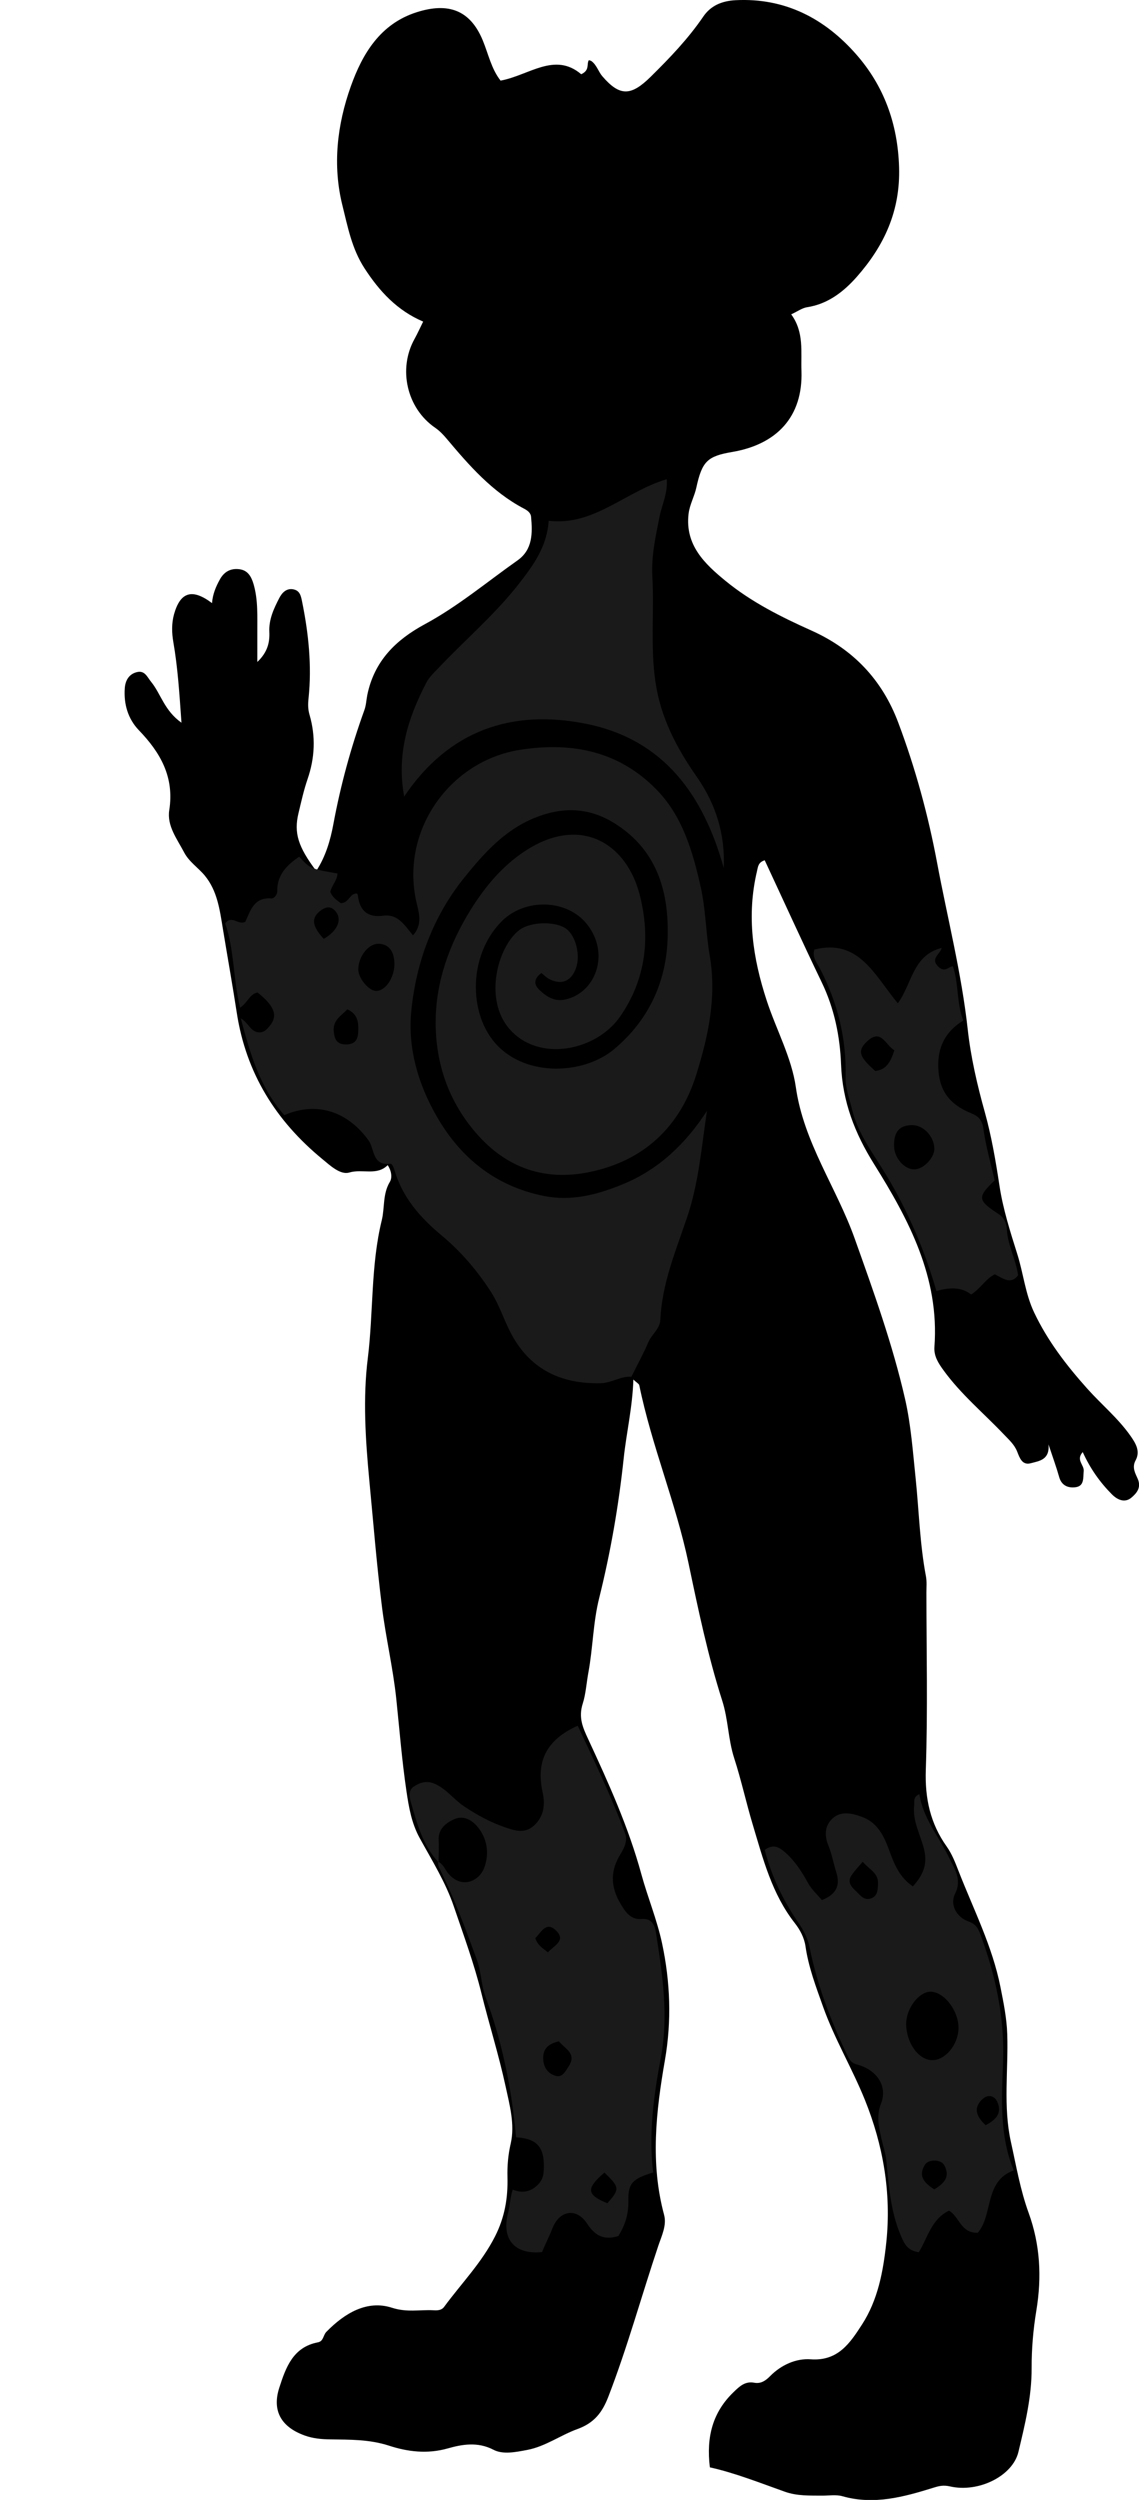 <?xml version="1.0" encoding="utf-8"?>
<!-- Generator: Adobe Illustrator 24.0.2, SVG Export Plug-In . SVG Version: 6.00 Build 0)  -->
<svg version="1.1" id="Layer_1" xmlns="http://www.w3.org/2000/svg" xmlns:xlink="http://www.w3.org/1999/xlink" x="0px" y="0px"
	 width="282.62" height="620.17" viewBox="0 0 282.62 620.17" style="enable-background:new 0 0 282.62 620.17;" xml:space="preserve">
<style type="text/css">
	.st0{fill:#1A1A1A;}
</style>
<g>
	<path d="M45.03,179.29c-0.52-7.31-0.92-13.68-2.02-20c-0.39-2.26-0.46-4.65,0.18-6.94c1.56-5.51,4.5-6.44,9.42-2.73
		c0.16-2.22,0.95-4.08,1.96-5.9c1.11-2,2.78-2.78,4.84-2.51c1.98,0.25,2.91,1.68,3.49,3.64c1.19,4.05,0.92,8.17,0.95,12.28
		c0.01,2.14,0,4.27,0,7.09c2.53-2.41,3.1-4.83,2.98-7.46c-0.15-3.09,1.11-5.77,2.45-8.37c0.64-1.24,1.74-2.58,3.57-2.18
		c1.56,0.34,1.82,1.6,2.1,2.99c1.62,7.95,2.45,15.98,1.61,24.03c-0.16,1.52-0.15,2.74,0.25,4.1c1.55,5.36,1.33,10.64-0.49,15.94
		c-0.95,2.76-1.58,5.64-2.26,8.48c-1.16,4.87-0.12,8.28,4.41,14.31c2.39-3.67,3.53-7.73,4.26-11.67c1.79-9.63,4.35-19.01,7.67-28.2
		c0.47-1.29,0.49-2.58,0.75-3.85c1.74-8.35,7.02-13.58,14.28-17.5c8.21-4.43,15.38-10.46,22.98-15.82
		c3.78-2.67,3.73-6.74,3.37-10.78c-0.09-1.05-0.91-1.62-1.85-2.11c-7.84-4.14-13.53-10.67-19.11-17.31
		c-0.86-1.02-1.73-1.93-2.85-2.71c-7.04-4.83-9.25-14.59-5.11-22.03c0.71-1.28,1.31-2.62,2.14-4.3
		c-6.42-2.74-10.82-7.46-14.57-13.25c-3.15-4.87-4.14-10.26-5.46-15.55c-2.49-9.98-1.32-20.03,2.07-29.54
		c2.89-8.11,7.32-15.54,16.36-18.41c7.72-2.46,13.21-0.64,16.36,6.92c1.42,3.42,2.15,7.14,4.45,10.05
		c7.05-1.3,13.41-7.19,20.01-1.58c2.22-1.05,1.25-2.54,1.9-3.5c0.22,0.08,0.49,0.12,0.68,0.27c1.27,0.97,1.7,2.61,2.64,3.71
		c4.36,5.07,7.13,4.97,12.06,0.1c4.7-4.64,9.25-9.38,13-14.88c1.81-2.66,4.52-3.89,8.03-4.07c12.33-0.63,22.16,4.61,29.89,13.4
		c6.87,7.81,10.34,17.16,10.67,28.04c0.33,10.9-3.74,19.52-10.49,27.18c-3.17,3.6-7.13,6.76-12.33,7.54
		c-1.21,0.18-2.31,1.01-3.95,1.77c3.25,4.44,2.38,9.3,2.55,14.04c0.39,11.44-6.21,18.24-17.18,20.1c-6.19,1.05-7.49,2.34-8.91,8.85
		c-0.48,2.22-1.67,4.23-1.93,6.55c-0.88,7.71,4,12.34,9.16,16.57c6.42,5.26,13.79,8.95,21.37,12.35
		c10.23,4.59,17.49,12.1,21.52,22.86c4.25,11.31,7.42,22.97,9.62,34.72c2.58,13.77,6.07,27.38,7.61,41.4
		c0.75,6.8,2.34,13.72,4.24,20.51c1.63,5.84,2.7,12.07,3.63,18.22c0.87,5.76,2.67,11.4,4.43,16.99c1.51,4.79,1.97,9.82,4.18,14.47
		c3.35,7.06,8.02,13.11,13.15,18.85c3.52,3.94,7.64,7.33,10.72,11.7c1.38,1.96,2.51,3.88,1.29,6.13c-0.97,1.78-0.03,3.25,0.53,4.56
		c0.98,2.25-0.37,3.66-1.56,4.67c-1.55,1.31-3.34,0.69-4.84-0.81c-2.99-3.01-5.4-6.42-7.24-10.49c-1.77,1.96,0.38,3.19,0.24,4.69
		c-0.16,1.66,0.18,3.7-1.95,4.02c-1.72,0.26-3.51-0.27-4.13-2.49c-0.7-2.49-1.6-4.93-2.65-8.11c0.32,3.86-2.34,4.1-4.41,4.66
		c-2.15,0.58-2.77-1.38-3.37-2.89c-0.7-1.77-2.06-2.95-3.31-4.27c-5.02-5.28-10.67-9.96-14.98-15.92c-1.3-1.79-2.41-3.52-2.24-5.81
		c1.27-17.18-6.34-31.5-14.99-45.34c-4.79-7.66-7.84-15.53-8.18-24.72c-0.26-6.94-1.67-13.88-4.79-20.34
		c-4.84-10.05-9.45-20.21-14.15-30.29c-1.65,0.52-1.66,1.61-1.93,2.76c-2.58,10.95-1.05,21.44,2.42,32.03
		c2.36,7.22,6.18,14.12,7.24,21.54c1.96,13.74,10.08,24.85,14.58,37.47c4.7,13.18,9.44,26.34,12.54,39.95
		c1.43,6.3,1.91,12.96,2.59,19.49c0.84,8.12,1.04,16.36,2.57,24.42c0.24,1.29,0.11,2.66,0.11,3.99c0.01,14.66,0.35,29.34-0.15,43.99
		c-0.24,7.1,1.13,13.32,5.17,19c1.34,1.89,2.14,4.01,2.96,6.11c3.71,9.51,8.4,18.68,10.4,28.8c0.76,3.84,1.55,7.68,1.68,11.66
		c0.29,8.93-1.05,17.91,0.92,26.79c1.31,5.89,2.31,11.83,4.39,17.55c2.85,7.86,3.29,15.86,1.91,24.23
		c-0.77,4.64-1.19,9.51-1.17,14.26c0.03,7.16-1.65,13.99-3.28,20.81c-1.41,5.93-9.84,10.18-16.98,8.55
		c-1.67-0.38-2.74-0.1-4.09,0.32c-7.39,2.3-14.78,4.34-22.62,2.11c-1.55-0.44-3.31-0.13-4.98-0.14c-3.12-0.03-6.23,0.11-9.28-0.97
		c-6.22-2.21-12.36-4.66-18.61-6.05c-0.93-7.62,0.73-13.69,5.88-18.66c1.48-1.43,2.85-2.76,5.14-2.33c1.63,0.3,2.8-0.49,3.92-1.63
		c2.76-2.8,6.45-4.45,10.09-4.18c6.81,0.49,9.78-4.1,12.69-8.58c3.98-6.13,5.3-13.22,6.06-20.44c1.29-12.26-0.79-24.12-5.31-35.33
		c-3.15-7.81-7.55-15.15-10.39-23.14c-1.74-4.89-3.6-9.76-4.35-14.96c-0.31-2.16-1.37-4.12-2.64-5.74
		c-5.7-7.27-7.89-15.93-10.47-24.52c-1.63-5.44-2.84-11.02-4.57-16.37c-1.53-4.71-1.47-9.56-2.98-14.3
		c-3.56-11.12-5.96-22.63-8.36-34.08c-3.14-14.99-9.15-29.16-12.22-44.16c-0.08-0.38-0.66-0.66-1.47-1.43
		c-0.22,6.9-1.72,13.14-2.4,19.53c-1.24,11.68-3.25,23.29-6.09,34.7c-1.52,6.09-1.54,12.31-2.67,18.42
		c-0.47,2.54-0.65,5.39-1.39,7.69c-1.13,3.51,0.02,6.02,1.32,8.82c5.07,10.93,10.02,21.84,13.22,33.58
		c1.56,5.7,3.89,11.3,5.13,17.12c2.04,9.57,2.4,19.24,0.71,28.97c-2.22,12.76-3.66,25.54-0.21,38.37c0.7,2.61-0.6,5.21-1.42,7.65
		c-4.19,12.48-7.67,25.2-12.42,37.5c-1.49,3.86-3.48,6.49-7.66,8c-4.21,1.52-7.94,4.33-12.51,5.19c-2.82,0.53-5.97,1.18-8.32-0.05
		c-3.94-2.06-7.88-1.32-11.37-0.33c-5.12,1.45-10.02,0.79-14.53-0.68c-4.93-1.6-9.73-1.49-14.65-1.57
		c-2.15-0.03-4.19-0.21-6.27-0.95c-5.81-2.08-8.19-6.1-6.33-11.86c1.62-5.01,3.39-10.09,9.61-11.27c1.37-0.26,1.27-1.77,2.07-2.59
		c4.53-4.64,10.1-7.98,16.29-5.98c3.71,1.2,6.86,0.45,10.26,0.62c0.99,0.05,2.01,0.07,2.7-0.88c4.25-5.78,9.3-10.91,12.62-17.47
		c2.41-4.77,3.2-9.51,3.07-14.65c-0.07-2.79,0.15-5.52,0.8-8.33c1.09-4.73-0.27-9.6-1.26-14.18c-1.67-7.75-4.09-15.41-5.99-23.08
		c-1.83-7.4-4.44-14.46-6.86-21.58c-2.01-5.93-5.41-11.41-8.46-16.95c-2.02-3.67-2.69-7.58-3.29-11.62
		c-1.13-7.62-1.73-15.31-2.53-22.94c-0.81-7.69-2.6-15.16-3.55-22.8c-1.31-10.45-2.14-20.91-3.14-31.38
		c-0.96-10.15-1.61-20.4-0.38-30.28c1.42-11.4,0.71-22.99,3.47-34.26c0.76-3.11,0.19-6.5,2.01-9.53c0.57-0.95,0.49-2.58-0.54-4.14
		c-2.7,2.71-6.27,0.85-9.53,1.83c-2.25,0.67-4.85-1.83-6.74-3.38c-11.47-9.45-18.88-21.25-21.18-36.28
		c-1.06-6.89-2.3-13.83-3.43-20.71c-0.8-4.89-1.4-9.54-4.53-13.32c-1.62-1.95-3.87-3.37-5.11-5.74c-1.74-3.32-4.29-6.57-3.68-10.46
		c1.29-8.18-2.16-14.25-7.53-19.82c-2.72-2.83-3.78-6.48-3.51-10.4c0.13-1.9,0.98-3.51,2.98-4.02c2-0.51,2.57,1.2,3.58,2.43
		C39.92,172.12,40.76,176.27,45.03,179.29z"/>
	<path class="st0" d="M70.53,276.64c-6.19-7.06-8.44-15.33-10.8-24.04c1.98,1.14,2.45,3.52,4.71,3.5c1.15-0.01,1.8-0.79,2.43-1.54
		c2.17-2.53,1.28-5-2.98-8.35c-1.94,0.4-2.41,2.47-4.31,3.78c-1.75-7.14-1.42-14.4-3.71-20.93c1.69-2.18,3.17,0.55,5-0.39
		c1.23-2.62,2.08-6.14,6.44-5.8c0.72,0.05,1.49-0.92,1.48-1.79c-0.06-4.07,2.41-6.49,5.45-8.56c2.77,3,2.77,3,9.49,4.17
		c-0.04,1.71-1.39,2.91-1.77,4.53c0.45,1.3,1.53,2.06,2.61,2.83c1.76-0.01,2.19-1.97,3.35-2.3c0.61-0.24,0.82-0.08,0.87,0.37
		c0.46,3.76,2.38,5.57,6.33,5.04c3.68-0.5,5.34,2.48,7.35,4.87c2.27-2.5,1.6-5.19,0.99-7.67c-4.45-18.1,8.12-35.6,25.51-38.34
		c13.25-2.09,24.94,0.46,34.21,10.15c6.21,6.49,8.74,15.16,10.68,23.84c1.26,5.62,1.29,11.44,2.24,17.03
		c1.76,10.3-0.33,19.88-3.29,29.42c-4.06,13.12-13.11,21.51-26.46,24.28c-11.01,2.29-20.62-0.82-28.31-9.76
		c-6.92-8.03-9.97-17.47-9.94-27.51c0.02-9.84,3.36-19.21,8.64-27.71c3.69-5.95,8.13-11.23,14.07-14.98
		c13.24-8.37,24.67-1.75,27.97,11.38c2.65,10.55,1.47,20.83-4.93,30.05c-5.83,8.4-20.08,11.49-27.43,3.06
		c-6.46-7.4-2.91-20.43,2.4-24.52c2.82-2.17,9.09-2.28,11.72-0.31c2.35,1.76,3.52,6.52,2.39,9.7c-1.17,3.3-3.62,4.32-6.69,2.71
		c-0.71-0.37-1.29-0.98-1.91-1.47c-1.75,1.31-2.03,2.73-0.47,4.21c1.84,1.73,3.81,3,6.62,2.31c7.39-1.8,10.86-11.3,5.27-18.5
		c-5-6.44-15.47-6.6-21.19-0.92c-8.69,8.62-8.54,24.4-0.2,31.79c7.87,6.97,21.05,5.88,28.05-0.02c8.52-7.17,12.79-16.49,13.23-27.03
		c0.47-11.42-2.31-22.18-13.1-28.95c-6.53-4.09-13.16-4.16-20.12-1.28c-7.33,3.04-12.46,8.83-17.17,14.66
		c-7.73,9.58-12.01,21-13.2,33.2c-0.89,9.11,1.67,17.94,6.19,25.88c5.92,10.42,14.59,17.49,26.65,19.94
		c6.92,1.41,13.37-0.32,19.62-2.88c8.93-3.65,15.61-10.05,20.91-18.21c-1.35,8.91-2.03,17.84-4.92,26.37
		c-2.81,8.32-6.25,16.48-6.65,25.45c-0.1,2.25-2.13,3.6-2.97,5.55c-1.22,2.85-2.72,5.58-4.21,8.58c-2.61-0.2-4.89,1.55-7.64,1.61
		c-10.09,0.22-17.82-3.62-22.48-12.83c-1.62-3.2-2.73-6.69-4.64-9.68c-3.37-5.28-7.46-10.09-12.29-14.11
		c-5.35-4.46-9.77-9.45-11.75-16.27c-0.2-0.68-0.57-1.62-1.04-1.56c-4.47,0.6-3.91-3.71-5.35-5.74
		C86.28,275.69,78.59,273.16,70.53,276.64z M97.86,239.24c0.04-3.25-1.42-5.11-3.99-5.11c-2.48,0-4.92,3.11-4.97,6.35
		c-0.03,2.11,2.54,5.27,4.36,5.34C95.56,245.91,97.82,242.68,97.86,239.24z M86.19,250.39c-1.48,1.58-3.67,2.65-3.37,5.53
		c0.2,1.94,0.79,3.13,2.9,3.17c2,0.04,3.04-0.82,3.15-2.9C89,253.81,88.9,251.61,86.19,250.39z M80.33,232.91
		c3.24-1.85,4.54-4.54,3.14-6.56c-0.98-1.43-2.29-1.65-3.79-0.55C77.19,227.62,77.28,229.57,80.33,232.91z"/>
	<path class="st0" d="M108.81,462c-3.86-4.15-5.29-9.46-6.79-14.68c-0.36-1.28-0.87-3.09,0.64-4.11c1.51-1.02,3.18-1.55,5.13-0.73
		c2.97,1.25,4.79,3.92,7.4,5.65c3.16,2.1,6.35,3.86,9.94,5.11c2.63,0.92,5.07,1.71,7.36-0.36c2.44-2.21,2.83-5.15,2.16-8.2
		c-1.71-7.8,0.95-13.08,8.7-16.59c4.13,8.81,8.36,17.57,11.75,26.71c0.81,2.19-0.54,4.11-1.51,5.82c-2.27,4-1.87,7.81,0.32,11.53
		c1.15,1.95,2.46,4.13,5.25,3.9c2.77-0.23,3.33,1.68,3.64,3.64c1.6,10.23,3.13,20.41,1.16,30.84c-1.77,9.38-3.04,18.88-1.89,28.4
		c-5.04,1.53-6.24,2.64-6.15,6.94c0.07,3.29-0.76,6.12-2.5,8.83c-3.36,1.04-5.61,0.17-7.72-3.05c-2.66-4.07-6.9-3.39-8.67,1.25
		c-0.76,1.99-1.77,3.82-2.52,5.78c-6.77,0.68-10.2-3.14-8.41-9.85c0.47-1.76,0.45-3.57,1.12-5.65c2.17,0.9,4.23,0.66,6.01-0.99
		c1.01-0.94,1.56-1.94,1.66-3.42c0.43-5.89-1.39-8.25-6.84-8.56c-1.06-11.91-3.4-23.57-7.55-34.77c-1.13-3.04-1.05-6.2-2.2-9.35
		c-2.84-7.74-5.67-15.43-9.36-22.8c-0.21-0.43-0.19-0.97-0.28-1.46c1.32,0.54,1.7,1.85,2.5,2.84c3.21,3.96,7.61,2.16,8.94-1.21
		c1.41-3.56,0.81-7.5-1.74-10.44c-1.64-1.89-3.7-2.62-5.7-1.71c-2,0.91-3.97,2.4-3.82,5.22C108.94,458.36,108.83,460.18,108.81,462z
		 M138.68,506.4c-2.87,0.65-4.19,2.1-3.84,4.93c0.23,1.9,1.36,3.1,2.93,3.6c1.71,0.54,2.36-0.85,3.26-2.21
		C143.22,509.44,140.32,508.39,138.68,506.4z M149.98,538.96c-4.63,3.96-4.42,5.52,0.72,7.6
		C153.81,543.08,153.78,542.62,149.98,538.96z M135.95,484.32c1.57-1.69,4.45-2.9,2.15-5.27c-2.56-2.65-3.81,0.33-5.27,1.75
		C133.36,482.46,134.48,483.19,135.95,484.32z"/>
	<path class="st0" d="M242.61,553.89c-4.27,0.13-4.63-4.14-7.14-5.48c-4.42,2.13-5.31,6.83-7.5,10.32
		c-2.74-0.46-3.51-1.91-4.44-4.11c-2.54-5.98-2.99-12.25-3.59-18.51c-0.19-2-0.86-3.84-1.27-5.73c-0.63-2.95-1.27-5.45-0.04-8.63
		c1.65-4.27-1.09-8.28-5.9-9.57c-1.38-0.37-1.86-1.04-2.36-2.07c-4.2-8.66-7.59-17.62-9.5-27.07c-0.47-2.33-1.57-4.32-2.84-6.17
		c-3.77-5.51-6.58-11.41-8.28-17.95c2.18-1.61,3.65-0.67,5.26,0.78c2.38,2.13,4,4.73,5.53,7.49c0.87,1.57,2.29,2.84,3.4,4.17
		c3.87-1.53,4.52-3.91,3.55-6.97c-0.69-2.17-1.1-4.51-1.93-6.52c-1.15-2.79-0.77-5.11,1.04-6.78c2.08-1.91,4.9-1.29,7.44-0.31
		c3.96,1.52,5.44,5.06,6.74,8.61c1.2,3.29,2.53,6.4,5.73,8.57c2.39-2.65,3.73-5.29,2.78-9.19c-0.88-3.62-2.92-7.02-2.45-10.93
		c0.11-0.89-0.38-2.02,1.29-2.77c0.93,6.13,4.95,10.67,7.46,15.96c1.18,2.48,3.19,5.16,1.4,8.74c-1.4,2.81,0.48,5.89,3.27,6.87
		c2.17,0.76,2.59,2.11,3.17,3.69c3.7,10.08,5.87,20.38,5.46,31.25c-0.34,9.02-0.92,18.16,2.65,26.84
		C244.17,541.07,246.47,549.46,242.61,553.89z M231.27,511.07c3.26,0.04,6.45-3.77,6.56-7.83c0.12-4.36-3.59-9.2-7-9.15
		c-2.84,0.04-5.94,4.14-5.98,7.89C224.81,506.67,227.88,511.03,231.27,511.07z M214.06,461.86c-1,1.2-2.07,2.25-2.85,3.48
		c-1,1.59,0.05,2.74,1.18,3.8c1.06,0.99,1.99,2.41,3.71,1.81c1.69-0.59,1.7-2.11,1.76-3.65
		C217.99,464.67,215.77,463.82,214.06,461.86z M231.82,543.13c2.4-1.45,4.07-3.14,2.46-6.02c-0.83-1.48-3.89-1.52-4.79-0.07
		C227.71,539.91,229.46,541.6,231.82,543.13z M244.57,527.2c2.44-1.27,4.14-2.88,2.91-5.74c-0.68-1.57-2.29-2-3.64-0.78
		C241.61,522.7,241.98,524.81,244.57,527.2z"/>
	<path class="st0" d="M100.29,197.6c-1.92-10.37,0.89-19.4,5.44-28.14c0.81-1.56,1.99-2.61,3.11-3.79
		c6.71-7.1,14.22-13.44,20.21-21.23c3.41-4.42,6.66-8.9,7.1-15.25c11.2,1.35,19.02-7.27,29.29-10.31c0.28,3.45-1.16,6.25-1.75,9.13
		c-1.01,5-2.11,9.95-1.82,15.07c0.48,8.58-0.49,17.14,0.72,25.78c1.28,9.1,5.26,16.63,10.36,23.93c4.67,6.69,7.02,14.21,6.63,22.54
		c-5.02-18.04-14.84-31.87-34.09-35.76C126.99,175.84,111.33,181.18,100.29,197.6z"/>
	<path class="st0" d="M236.44,239.69c1.48,4.35,0.88,9.03,2.57,13.48c-4.33,2.66-6.33,6.45-6.2,11.48
		c0.15,5.65,2.55,9.24,8.19,11.53c1.76,0.72,2.71,1.64,3.01,3.83c0.59,4.32,1.83,8.56,2.8,12.81c-4.37,4.19-4.26,4.93,1.01,8.38
		c1.29,0.84,1.92,2.15,2,3.68c0.2,3.97,2.23,7.46,2.81,11.48c-1.83,2.43-3.77,0.75-5.78-0.24c-2.29,1.1-3.48,3.51-5.89,5.01
		c-2.44-1.92-5.4-1.77-8.61-0.86c-2.94-10.22-7.03-19.73-12.39-28.68c-3.16-5.28-7.05-10.18-8.53-16.33
		c-0.65-2.69-1.68-5.28-1.61-8.14c0.24-9.52-2.01-18.46-6.4-26.9c-0.73-1.41-1.97-2.73-1.35-4.66c11.04-2.78,14.9,6.34,20.71,13.33
		c3.56-4.9,3.68-11.93,10.88-13.74c-0.38,1.62-2.85,2.59-0.9,4.59C234.4,241.39,235.26,239.87,236.44,239.69z M226.2,279.11
		c-3.08,0.07-4.47,1.76-4.35,5.3c0.09,2.9,2.57,5.71,5.04,5.68c2.29-0.02,5.06-2.97,4.95-5.26
		C231.68,281.74,229.02,279.04,226.2,279.11z M221.92,260.54c-2.24-1.29-3.28-5.52-6.81-2.16c-2.42,2.3-1.94,3.77,2.07,7.3
		C220.03,265.36,221,263.33,221.92,260.54z"/>
</g>
</svg>
